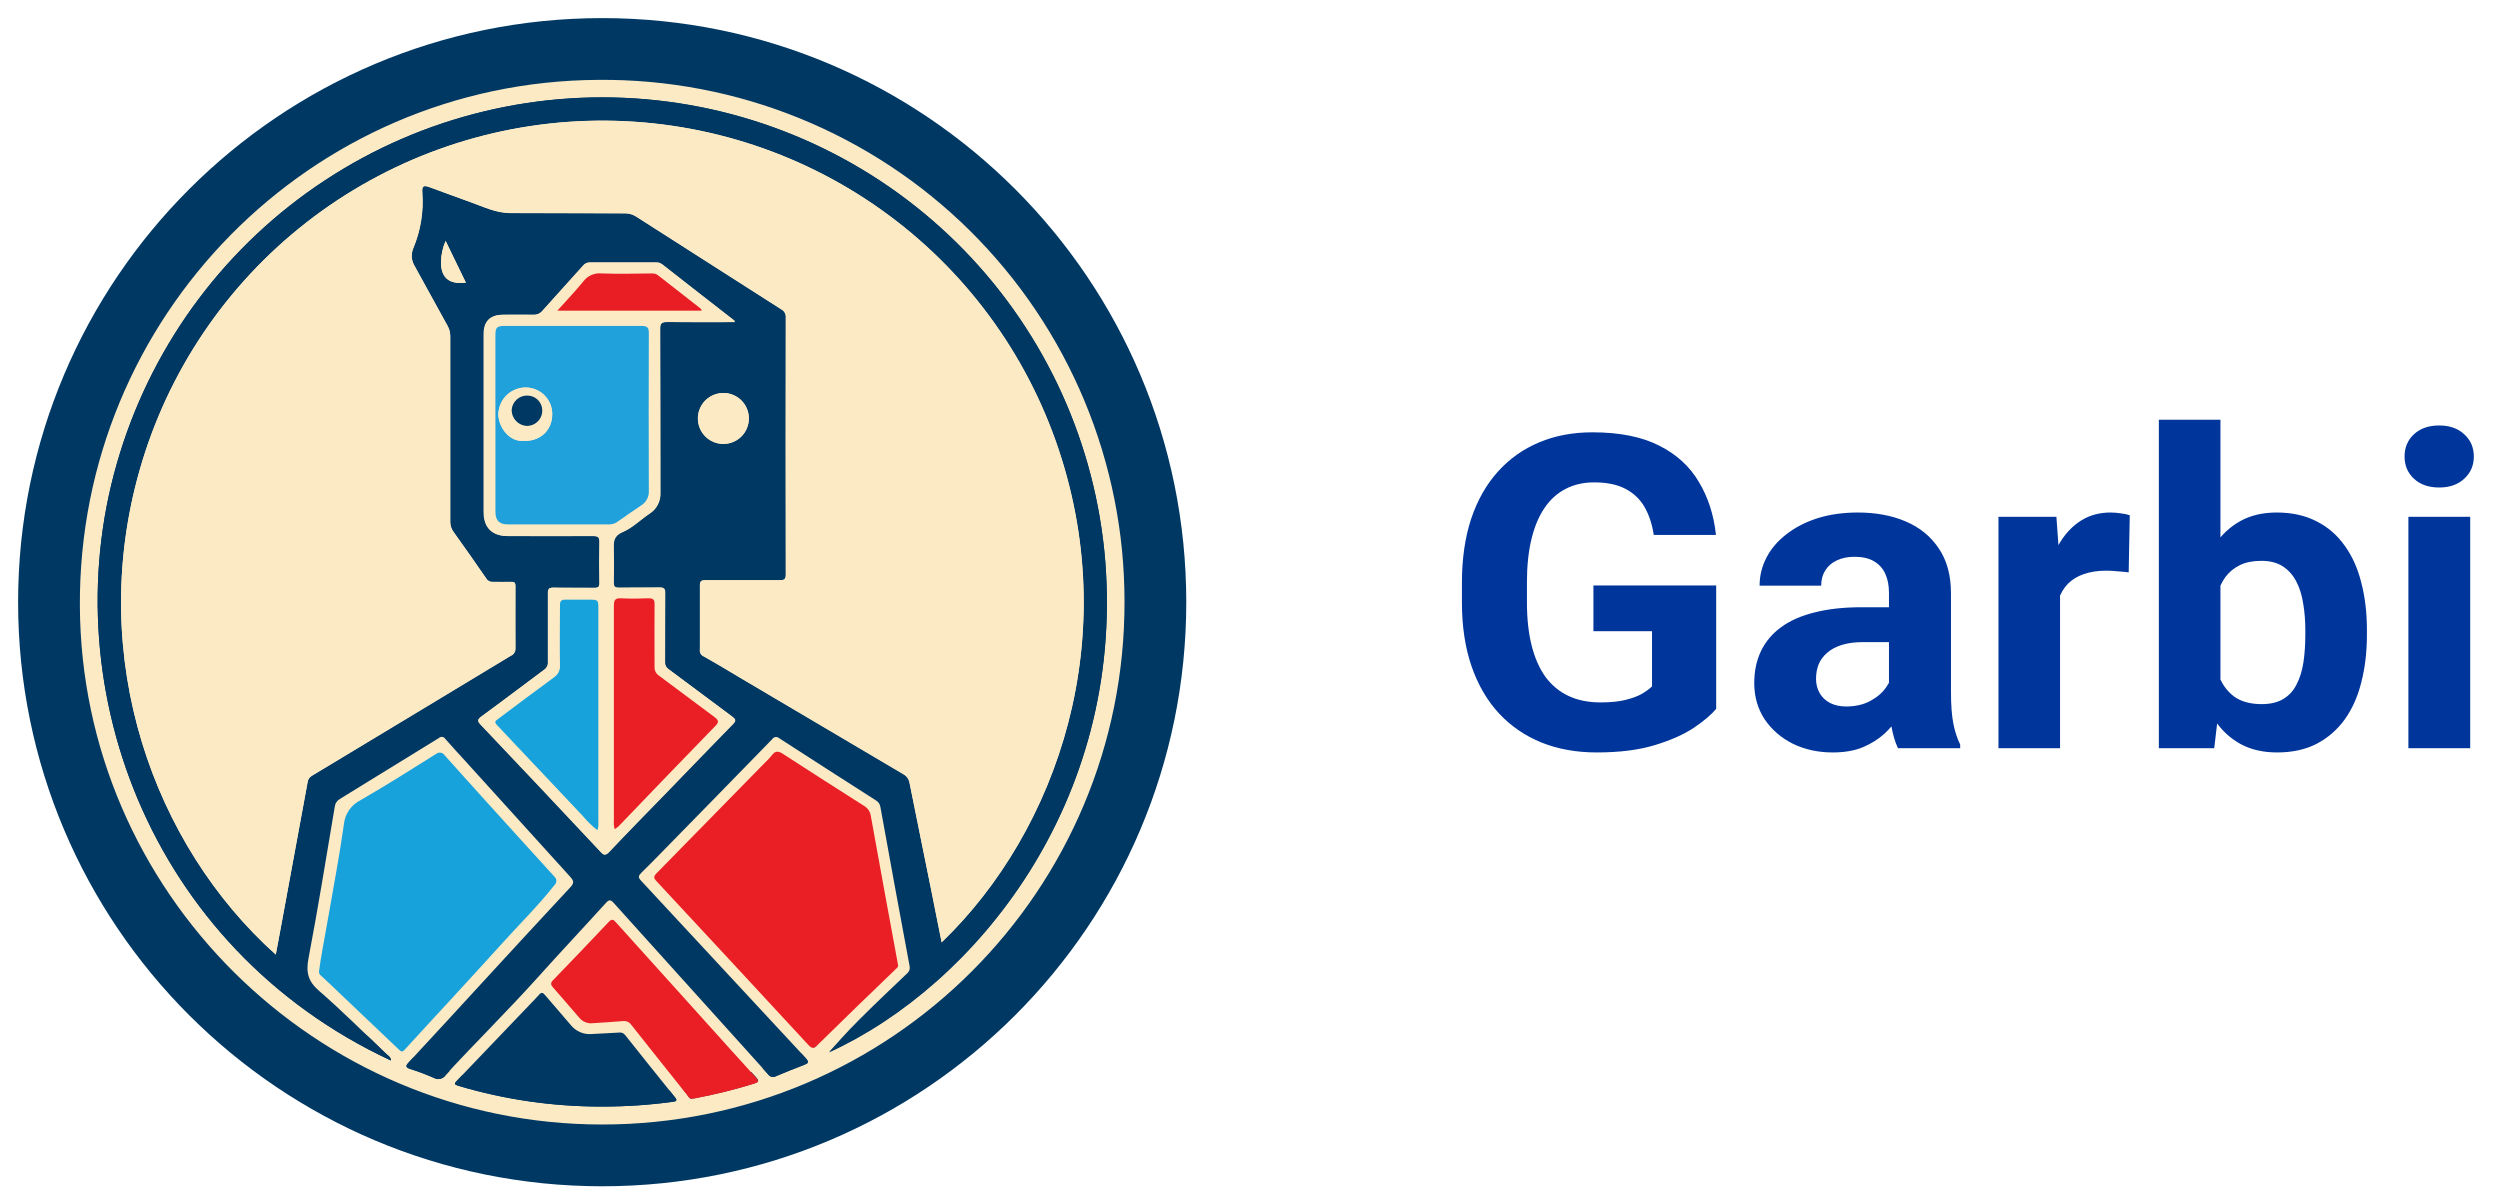 <svg width="137" height="66" viewBox="0 0 137 66" fill="none" xmlns="http://www.w3.org/2000/svg">
<path d="M33 62.508C49.297 62.508 62.508 49.297 62.508 33C62.508 16.703 49.297 3.492 33 3.492C16.703 3.492 3.492 16.703 3.492 33C3.492 49.297 16.703 62.508 33 62.508Z" fill="#FCEAC5" stroke="#003864" stroke-width="5" stroke-miterlimit="10"/>
<path d="M61.623 32.959C61.66 48.779 48.836 61.623 32.994 61.623C17.284 61.623 4.444 48.836 4.377 33.189C4.3 17.373 17.003 4.46 32.789 4.377C36.564 4.343 40.309 5.056 43.806 6.477C47.303 7.898 50.485 9.998 53.166 12.656C55.847 15.314 57.974 18.476 59.426 21.961C60.878 25.446 61.624 29.184 61.623 32.959ZM21.421 58.115C21.421 57.929 21.277 57.856 21.177 57.761C19.953 56.599 18.761 55.401 17.487 54.295C16.885 53.772 16.765 53.284 16.912 52.515C17.439 49.761 17.88 46.983 18.35 44.213C18.36 44.125 18.391 44.041 18.44 43.967C18.488 43.893 18.554 43.832 18.631 43.788C20.445 42.683 22.256 41.568 24.065 40.444C24.089 40.421 24.119 40.404 24.151 40.394C24.183 40.384 24.216 40.382 24.249 40.387C24.282 40.392 24.314 40.404 24.342 40.423C24.369 40.441 24.392 40.466 24.409 40.495C24.775 40.912 25.153 41.319 25.527 41.731C27.427 43.829 29.328 45.927 31.232 48.026C31.405 48.222 31.523 48.342 31.273 48.616C29.715 50.274 28.182 51.96 26.64 53.628C25.229 55.155 23.816 56.685 22.401 58.22C22.224 58.416 22.226 58.491 22.481 58.578C22.918 58.719 23.348 58.883 23.768 59.068C23.875 59.132 24.003 59.152 24.125 59.124C24.247 59.097 24.353 59.024 24.423 58.92C26.095 57.104 27.856 55.379 29.504 53.538C30.726 52.176 31.979 50.847 33.205 49.493C33.378 49.297 33.454 49.287 33.632 49.493C36.447 52.624 39.267 55.751 42.09 58.875C42.138 58.944 42.209 58.993 42.291 59.012C42.373 59.031 42.458 59.018 42.531 58.977C43.033 58.767 43.534 58.558 44.044 58.369C44.3 58.275 44.359 58.216 44.14 57.976C41.132 54.746 38.129 51.512 35.133 48.274C34.961 48.091 34.989 47.994 35.15 47.837C35.565 47.443 35.965 47.02 36.37 46.609C38.357 44.575 40.342 42.542 42.327 40.511C42.346 40.481 42.373 40.455 42.404 40.436C42.435 40.417 42.469 40.405 42.505 40.401C42.541 40.397 42.578 40.401 42.612 40.412C42.647 40.424 42.678 40.443 42.704 40.468C44.463 41.605 46.224 42.736 47.988 43.863C48.057 43.901 48.116 43.954 48.161 44.018C48.206 44.082 48.236 44.156 48.248 44.233C48.773 47.143 49.306 50.052 49.849 52.959C49.867 53.03 49.865 53.104 49.844 53.173C49.822 53.243 49.782 53.305 49.727 53.353C48.822 54.215 47.911 55.074 47.03 55.959C46.414 56.579 45.84 57.238 45.441 57.671C53.431 54.012 61.611 44.001 60.571 30.759C60.052 24.352 57.317 18.324 52.836 13.714C48.355 9.104 42.408 6.199 36.018 5.498C29.627 4.797 23.192 6.344 17.818 9.873C12.445 13.402 8.468 18.693 6.572 24.836C2.707 37.251 8.115 51.925 21.421 58.115ZM17.487 53.245C17.486 53.288 17.495 53.33 17.515 53.368C17.534 53.407 17.562 53.44 17.597 53.465C17.74 53.591 17.878 53.725 18.018 53.858C19.308 55.085 20.597 56.31 21.885 57.535C22.003 57.647 22.07 57.634 22.171 57.523C23.012 56.607 23.862 55.694 24.704 54.769C25.627 53.768 26.549 52.769 27.458 51.758C28.442 50.675 29.477 49.653 30.38 48.504C30.414 48.474 30.441 48.438 30.46 48.398C30.479 48.357 30.488 48.312 30.488 48.268C30.488 48.223 30.479 48.178 30.46 48.138C30.441 48.097 30.414 48.061 30.38 48.032C29.825 47.428 29.273 46.822 28.725 46.212C27.273 44.608 25.824 43.003 24.376 41.396C24.352 41.356 24.319 41.321 24.28 41.294C24.241 41.267 24.197 41.25 24.151 41.242C24.104 41.234 24.056 41.237 24.011 41.25C23.966 41.262 23.924 41.285 23.888 41.316C22.525 42.167 21.167 43.031 19.776 43.834C19.519 43.958 19.298 44.146 19.135 44.38C18.972 44.615 18.872 44.887 18.844 45.171C18.6 46.869 18.277 48.541 17.986 50.213C17.884 50.803 17.768 51.405 17.666 52.003C17.595 52.42 17.54 52.834 17.479 53.245H17.487ZM49.222 52.893C49.222 52.84 49.208 52.808 49.202 52.776C48.709 50.088 48.218 47.4 47.728 44.711C47.713 44.596 47.671 44.487 47.606 44.392C47.541 44.296 47.455 44.217 47.355 44.16C45.877 43.222 44.404 42.281 42.932 41.325C42.675 41.156 42.496 41.129 42.301 41.394C42.18 41.543 42.049 41.683 41.907 41.813C39.94 43.828 37.967 45.841 35.988 47.855C35.849 47.996 35.791 48.089 35.965 48.268C38.748 51.258 41.527 54.255 44.302 57.258C44.483 57.455 44.583 57.488 44.793 57.281C46.218 55.883 47.656 54.498 49.09 53.111C49.151 53.044 49.23 52.987 49.214 52.893H49.222ZM37.906 60.207L38.062 60.183C39.165 59.977 40.255 59.707 41.327 59.375C41.55 59.306 41.636 59.253 41.428 59.026C40.458 57.974 39.51 56.904 38.551 55.843C36.954 54.074 35.358 52.304 33.763 50.532C33.618 50.369 33.527 50.335 33.37 50.506C32.357 51.579 31.339 52.645 30.315 53.703C30.165 53.858 30.181 53.953 30.315 54.096C30.803 54.649 31.281 55.21 31.761 55.767C31.85 55.873 31.965 55.956 32.095 56.007C32.225 56.058 32.366 56.075 32.504 56.058C33.047 56.017 33.592 55.993 34.135 55.944C34.228 55.93 34.323 55.943 34.409 55.982C34.494 56.022 34.567 56.085 34.617 56.164C35.622 57.439 36.637 58.704 37.648 59.973C37.723 60.091 37.792 60.228 37.906 60.207ZM32.967 60.639C34.271 60.642 35.573 60.556 36.866 60.38C37.086 60.35 37.123 60.301 36.978 60.12C36.068 58.99 35.16 57.856 34.255 56.719C34.217 56.669 34.166 56.629 34.107 56.606C34.049 56.582 33.985 56.575 33.923 56.585C33.421 56.615 32.919 56.636 32.418 56.666C32.198 56.683 31.978 56.646 31.777 56.557C31.576 56.468 31.4 56.33 31.265 56.156C30.803 55.609 30.328 55.074 29.866 54.527C29.75 54.388 29.669 54.366 29.542 54.512C29.38 54.697 29.205 54.87 29.036 55.047C27.709 56.435 26.38 57.824 25.049 59.213C24.887 59.38 24.879 59.432 25.129 59.506C27.673 60.262 30.313 60.644 32.967 60.639Z" fill="#FCEAC5"/>
<path d="M21.421 58.115C8.115 51.925 2.707 37.251 6.572 24.836C8.469 18.696 12.444 13.408 17.814 9.88C23.185 6.352 29.617 4.804 36.005 5.502C42.393 6.2 48.339 9.101 52.821 13.706C57.303 18.311 60.042 24.333 60.566 30.738C61.607 43.979 53.428 53.99 45.437 57.649C45.83 57.217 46.41 56.557 47.026 55.938C47.907 55.053 48.818 54.193 49.723 53.331C49.778 53.283 49.818 53.221 49.84 53.152C49.861 53.082 49.863 53.008 49.845 52.938C49.304 50.037 48.77 47.131 48.246 44.221C48.234 44.144 48.204 44.07 48.159 44.006C48.114 43.942 48.055 43.889 47.986 43.851C46.221 42.725 44.46 41.593 42.702 40.456C42.676 40.431 42.645 40.412 42.61 40.401C42.576 40.389 42.539 40.385 42.503 40.389C42.467 40.393 42.433 40.405 42.402 40.424C42.371 40.443 42.344 40.469 42.325 40.499C40.342 42.537 38.356 44.57 36.368 46.597C35.963 47.009 35.563 47.426 35.148 47.825C34.987 47.982 34.952 48.079 35.13 48.262C38.136 51.495 41.139 54.729 44.138 57.964C44.357 58.2 44.298 58.259 44.042 58.358C43.532 58.554 43.031 58.751 42.529 58.965C42.456 59.007 42.37 59.019 42.289 59C42.207 58.981 42.136 58.932 42.089 58.863C39.272 55.733 36.452 52.605 33.63 49.481C33.452 49.285 33.376 49.298 33.203 49.481C31.977 50.835 30.724 52.165 29.502 53.526C27.854 55.361 26.093 57.093 24.421 58.908C24.351 59.012 24.245 59.085 24.123 59.113C24.001 59.14 23.873 59.12 23.766 59.056C23.344 58.875 22.913 58.715 22.475 58.578C22.22 58.491 22.218 58.411 22.395 58.22C23.812 56.693 25.225 55.161 26.632 53.624C28.174 51.95 29.707 50.28 31.265 48.612C31.515 48.346 31.397 48.218 31.224 48.022C29.322 45.923 27.42 43.825 25.519 41.727C25.145 41.316 24.767 40.908 24.401 40.491C24.385 40.462 24.361 40.438 24.334 40.419C24.306 40.4 24.275 40.388 24.241 40.383C24.208 40.378 24.175 40.38 24.143 40.39C24.111 40.4 24.081 40.417 24.057 40.44C22.25 41.557 20.439 42.672 18.624 43.784C18.546 43.828 18.48 43.89 18.432 43.965C18.383 44.039 18.353 44.125 18.344 44.213C17.874 46.983 17.433 49.757 16.906 52.515C16.759 53.284 16.879 53.772 17.481 54.295C18.755 55.401 19.948 56.599 21.171 57.761C21.277 57.856 21.427 57.929 21.421 58.115ZM15.112 52.31C15.21 51.785 15.309 51.293 15.395 50.801C15.883 48.155 16.369 45.508 16.851 42.862C16.858 42.789 16.883 42.718 16.922 42.656C16.962 42.594 17.016 42.543 17.079 42.506C19.112 41.285 21.145 40.059 23.178 38.829L27.98 35.929C28.058 35.898 28.125 35.843 28.172 35.773C28.218 35.703 28.243 35.62 28.241 35.536C28.23 34.393 28.232 33.248 28.241 32.103C28.241 31.938 28.196 31.875 28.027 31.881C27.685 31.893 27.34 31.881 27 31.881C26.927 31.887 26.853 31.872 26.788 31.837C26.724 31.802 26.671 31.749 26.636 31.684C26.058 30.838 25.473 29.996 24.866 29.164C24.735 28.995 24.665 28.787 24.669 28.574C24.669 25.194 24.669 21.814 24.669 18.435C24.674 18.234 24.625 18.035 24.527 17.858C23.919 16.765 23.323 15.667 22.719 14.573C22.629 14.427 22.574 14.262 22.561 14.091C22.548 13.919 22.577 13.748 22.645 13.59C23.047 12.63 23.216 11.589 23.138 10.552C23.113 10.175 23.193 10.125 23.552 10.253C24.285 10.515 25.011 10.798 25.747 11.056C26.483 11.313 27.159 11.664 27.952 11.664C30.049 11.664 32.146 11.678 34.247 11.681C34.461 11.679 34.67 11.739 34.849 11.854C37.51 13.558 40.17 15.257 42.828 16.952C42.906 16.994 42.97 17.058 43.013 17.137C43.055 17.215 43.074 17.304 43.066 17.392C43.058 22.089 43.058 26.784 43.066 31.477C43.066 31.737 42.987 31.792 42.746 31.79C41.388 31.79 40.029 31.79 38.672 31.79C38.439 31.79 38.357 31.839 38.359 32.091C38.372 33.256 38.359 34.422 38.359 35.587C38.346 35.659 38.357 35.733 38.39 35.798C38.422 35.863 38.475 35.916 38.54 35.949C39.199 36.323 39.848 36.714 40.507 37.102C43.504 38.876 46.5 40.647 49.497 42.413C49.59 42.462 49.67 42.531 49.731 42.616C49.792 42.701 49.833 42.8 49.849 42.903C50.233 44.851 50.636 46.798 51.029 48.744C51.226 49.702 51.413 50.66 51.608 51.636C57.978 45.5 61.651 34.851 57.852 24.148C55.981 18.881 52.485 14.345 47.868 11.194C43.251 8.044 37.753 6.443 32.166 6.622C26.58 6.801 21.195 8.751 16.79 12.191C12.384 15.63 9.186 20.381 7.656 25.757C4.706 36.104 8.443 46.336 15.112 52.31ZM40.265 17.65C40.237 17.589 40.235 17.577 40.227 17.571C38.908 16.543 37.588 15.514 36.267 14.483C36.173 14.412 36.057 14.377 35.939 14.384C34.731 14.384 33.523 14.384 32.313 14.384C32.245 14.381 32.177 14.394 32.115 14.422C32.053 14.45 31.998 14.492 31.955 14.546C31.216 15.374 30.464 16.192 29.727 17.022C29.664 17.1 29.584 17.162 29.492 17.201C29.401 17.241 29.301 17.258 29.201 17.251C28.656 17.237 28.111 17.251 27.565 17.251C26.852 17.251 26.498 17.605 26.498 18.311C26.498 21.561 26.498 24.811 26.498 28.062C26.498 28.922 26.965 29.378 27.834 29.378C29.396 29.378 30.956 29.378 32.518 29.378C32.77 29.378 32.845 29.445 32.841 29.701C32.823 30.449 32.827 31.198 32.841 31.946C32.841 32.16 32.774 32.219 32.565 32.215C31.816 32.205 31.068 32.215 30.319 32.205C30.073 32.205 30.016 32.276 30.02 32.512C30.02 33.763 30.02 35.014 30.02 36.266C30.027 36.354 30.01 36.442 29.971 36.521C29.932 36.6 29.872 36.667 29.797 36.714C28.654 37.558 27.527 38.424 26.378 39.26C26.131 39.441 26.158 39.529 26.349 39.73C28.542 42.037 30.726 44.351 32.902 46.672C33.079 46.869 33.169 46.887 33.362 46.686C34.407 45.586 35.469 44.502 36.525 43.413C37.737 42.161 38.945 40.906 40.163 39.663C40.336 39.488 40.3 39.411 40.121 39.27C38.953 38.406 37.794 37.529 36.626 36.665C36.561 36.623 36.508 36.564 36.474 36.495C36.439 36.426 36.424 36.349 36.429 36.272C36.429 35.011 36.429 33.748 36.439 32.487C36.439 32.239 36.368 32.186 36.132 32.19C35.394 32.205 34.656 32.19 33.919 32.201C33.673 32.201 33.61 32.129 33.618 31.893C33.633 31.283 33.635 30.673 33.618 30.063C33.618 29.67 33.618 29.363 34.098 29.152C34.635 28.922 35.081 28.477 35.575 28.145C35.77 28.023 35.929 27.85 36.035 27.646C36.141 27.441 36.19 27.212 36.177 26.982C36.177 23.998 36.177 21.014 36.165 18.032C36.165 17.701 36.248 17.638 36.559 17.638C37.796 17.662 39.014 17.65 40.265 17.65ZM39.632 21.535C39.356 21.538 39.087 21.622 38.859 21.777C38.632 21.932 38.455 22.151 38.351 22.406C38.247 22.662 38.222 22.942 38.277 23.212C38.332 23.482 38.466 23.73 38.662 23.924C38.857 24.118 39.106 24.25 39.377 24.302C39.647 24.355 39.927 24.327 40.181 24.221C40.436 24.116 40.653 23.937 40.806 23.708C40.96 23.479 41.042 23.209 41.042 22.934C41.043 22.749 41.007 22.566 40.936 22.395C40.865 22.224 40.761 22.069 40.63 21.939C40.499 21.809 40.343 21.706 40.171 21.637C40 21.567 39.816 21.533 39.632 21.535ZM25.529 15.49L24.419 13.202C24.265 13.561 24.18 13.946 24.169 14.337C24.153 15.207 24.602 15.604 25.529 15.49Z" fill="#003864"/>
<path d="M17.479 53.244C17.54 52.833 17.595 52.42 17.675 52.011C17.778 51.421 17.894 50.819 17.996 50.221C18.287 48.541 18.61 46.865 18.844 45.177C18.872 44.892 18.972 44.62 19.135 44.386C19.298 44.152 19.519 43.963 19.776 43.839C21.167 43.036 22.53 42.173 23.888 41.321C23.924 41.29 23.966 41.268 24.011 41.255C24.056 41.242 24.104 41.24 24.151 41.248C24.197 41.255 24.241 41.273 24.28 41.3C24.319 41.326 24.352 41.361 24.376 41.402C25.818 43.011 27.268 44.616 28.725 46.217C29.273 46.825 29.825 47.431 30.38 48.037C30.414 48.066 30.441 48.102 30.46 48.143C30.479 48.184 30.488 48.228 30.488 48.273C30.488 48.318 30.479 48.362 30.46 48.403C30.441 48.444 30.414 48.48 30.38 48.509C29.477 49.658 28.434 50.673 27.458 51.763C26.546 52.774 25.623 53.773 24.704 54.775C23.862 55.691 23.012 56.604 22.171 57.529C22.07 57.639 22.003 57.653 21.885 57.541C20.599 56.313 19.309 55.087 18.018 53.864C17.878 53.732 17.74 53.598 17.597 53.471C17.56 53.446 17.529 53.412 17.509 53.373C17.488 53.333 17.478 53.289 17.479 53.244Z" fill="#18A2DC"/>
<path d="M49.214 52.893C49.236 52.987 49.151 53.044 49.082 53.111C47.648 54.488 46.21 55.883 44.786 57.281C44.575 57.488 44.475 57.453 44.294 57.258C41.52 54.256 38.741 51.259 35.957 48.268C35.79 48.089 35.841 47.996 35.98 47.855C37.957 45.843 39.93 43.829 41.9 41.813C42.041 41.683 42.172 41.543 42.293 41.394C42.49 41.119 42.667 41.156 42.925 41.325C44.392 42.281 45.875 43.222 47.347 44.16C47.447 44.217 47.533 44.296 47.598 44.392C47.663 44.487 47.705 44.596 47.721 44.711C48.205 47.4 48.696 50.088 49.194 52.776C49.2 52.808 49.204 52.84 49.214 52.893Z" fill="#EA1E25"/>
<path d="M37.906 60.206C37.792 60.228 37.723 60.09 37.639 59.986C36.628 58.717 35.612 57.452 34.607 56.177C34.557 56.098 34.484 56.035 34.399 55.996C34.313 55.957 34.218 55.943 34.125 55.957C33.582 56.006 33.037 56.03 32.495 56.071C32.356 56.089 32.215 56.071 32.086 56.02C31.956 55.969 31.841 55.887 31.751 55.78C31.271 55.223 30.793 54.663 30.305 54.11C30.175 53.962 30.159 53.868 30.305 53.716C31.329 52.658 32.348 51.592 33.36 50.52C33.523 50.346 33.614 50.382 33.754 50.545C35.344 52.316 36.94 54.086 38.542 55.857C39.5 56.917 40.448 57.987 41.418 59.04C41.626 59.266 41.54 59.319 41.317 59.388C40.245 59.72 39.155 59.99 38.052 60.196L37.906 60.206Z" fill="#EA1E25"/>
<path d="M32.965 60.639C30.312 60.643 27.672 60.261 25.129 59.506C24.879 59.431 24.887 59.38 25.049 59.213C26.38 57.828 27.709 56.439 29.036 55.046C29.205 54.869 29.38 54.696 29.542 54.511C29.668 54.366 29.75 54.387 29.866 54.527C30.328 55.074 30.803 55.609 31.265 56.156C31.4 56.33 31.576 56.467 31.777 56.556C31.978 56.645 32.198 56.683 32.418 56.665C32.919 56.636 33.421 56.614 33.923 56.585C33.985 56.575 34.049 56.582 34.107 56.605C34.166 56.629 34.217 56.668 34.255 56.718C35.157 57.855 36.065 58.989 36.978 60.12C37.123 60.301 37.086 60.35 36.866 60.379C35.573 60.555 34.269 60.642 32.965 60.639Z" fill="#003864"/>
<path d="M15.112 52.31C8.443 46.336 4.706 36.104 7.649 25.765C9.178 20.389 12.376 15.638 16.782 12.199C21.188 8.759 26.572 6.809 32.159 6.63C37.745 6.451 43.244 8.052 47.861 11.202C52.477 14.353 55.974 18.889 57.844 24.155C61.643 34.859 57.97 45.508 51.6 51.643C51.403 50.66 51.207 49.71 51.022 48.752C50.628 46.806 50.235 44.858 49.841 42.911C49.825 42.807 49.785 42.709 49.723 42.624C49.662 42.539 49.582 42.47 49.489 42.421C46.49 40.651 43.493 38.88 40.499 37.11C39.846 36.716 39.197 36.323 38.532 35.957C38.467 35.924 38.415 35.871 38.382 35.806C38.35 35.74 38.339 35.667 38.351 35.595C38.351 34.43 38.351 33.264 38.351 32.099C38.351 31.847 38.431 31.796 38.664 31.798C40.021 31.798 41.38 31.798 42.738 31.798C42.98 31.798 43.058 31.745 43.058 31.485C43.05 26.792 43.05 22.096 43.058 17.4C43.066 17.311 43.047 17.223 43.005 17.144C42.963 17.066 42.898 17.002 42.82 16.959C40.169 15.26 37.514 13.563 34.857 11.87C34.678 11.755 34.468 11.695 34.255 11.697C32.158 11.697 30.061 11.681 27.96 11.68C27.173 11.68 26.475 11.323 25.755 11.072C25.035 10.82 24.293 10.531 23.559 10.269C23.201 10.141 23.121 10.19 23.146 10.568C23.224 11.605 23.055 12.646 22.652 13.605C22.585 13.763 22.556 13.935 22.569 14.106C22.582 14.278 22.637 14.443 22.727 14.589C23.331 15.683 23.927 16.78 24.535 17.874C24.633 18.05 24.682 18.249 24.677 18.451C24.677 21.83 24.677 25.21 24.677 28.59C24.673 28.803 24.743 29.011 24.873 29.18C25.464 30.012 26.054 30.854 26.644 31.7C26.678 31.765 26.732 31.818 26.796 31.853C26.861 31.888 26.935 31.903 27.008 31.896C27.348 31.885 27.692 31.896 28.035 31.896C28.204 31.896 28.251 31.954 28.249 32.119C28.249 33.264 28.249 34.409 28.249 35.552C28.25 35.636 28.226 35.719 28.18 35.789C28.133 35.859 28.066 35.914 27.988 35.945L23.186 38.845C21.155 40.072 19.123 41.298 17.087 42.521C17.024 42.559 16.97 42.61 16.93 42.672C16.891 42.734 16.866 42.804 16.859 42.877C16.374 45.515 15.885 48.157 15.393 50.803C15.305 51.293 15.21 51.787 15.112 52.31Z" fill="#FCEAC5"/>
<path d="M40.265 17.65C39.014 17.65 37.796 17.662 36.578 17.65C36.26 17.65 36.175 17.717 36.185 18.043C36.199 21.026 36.185 24.01 36.197 26.994C36.209 27.224 36.16 27.453 36.054 27.657C35.949 27.862 35.79 28.034 35.595 28.157C35.099 28.489 34.654 28.944 34.117 29.164C33.632 29.374 33.628 29.673 33.637 30.075C33.653 30.684 33.651 31.294 33.637 31.904C33.637 32.14 33.693 32.219 33.938 32.213C34.676 32.197 35.414 32.213 36.151 32.201C36.388 32.201 36.462 32.25 36.458 32.498C36.445 33.759 36.458 35.022 36.449 36.283C36.443 36.36 36.459 36.438 36.493 36.507C36.528 36.576 36.581 36.635 36.645 36.677C37.814 37.54 38.972 38.418 40.141 39.281C40.32 39.415 40.355 39.492 40.182 39.675C38.965 40.918 37.757 42.173 36.545 43.424C35.489 44.514 34.426 45.588 33.382 46.698C33.185 46.894 33.098 46.873 32.921 46.684C30.746 44.359 28.563 42.04 26.372 39.728C26.176 39.531 26.154 39.439 26.402 39.258C27.551 38.422 28.678 37.556 29.821 36.712C29.895 36.664 29.955 36.598 29.994 36.519C30.034 36.44 30.05 36.351 30.043 36.264C30.043 35.012 30.043 33.761 30.043 32.51C30.043 32.274 30.096 32.197 30.342 32.203C31.092 32.221 31.839 32.203 32.589 32.213C32.797 32.213 32.868 32.158 32.864 31.944C32.864 31.196 32.85 30.447 32.864 29.699C32.864 29.443 32.794 29.374 32.542 29.376C30.98 29.388 29.42 29.376 27.858 29.376C26.988 29.376 26.522 28.92 26.522 28.06C26.522 24.81 26.522 21.56 26.522 18.309C26.522 17.603 26.876 17.252 27.588 17.248C28.135 17.248 28.68 17.248 29.225 17.248C29.325 17.256 29.424 17.239 29.516 17.199C29.607 17.16 29.688 17.098 29.75 17.02C30.488 16.19 31.239 15.372 31.979 14.543C32.022 14.49 32.076 14.448 32.139 14.419C32.201 14.391 32.269 14.379 32.337 14.382C33.545 14.382 34.754 14.382 35.963 14.382C36.08 14.375 36.197 14.41 36.291 14.481C37.603 15.511 38.923 16.541 40.251 17.569C40.251 17.569 40.237 17.589 40.265 17.65ZM27.148 23.172C27.148 24.797 27.148 26.422 27.148 28.047C27.148 28.505 27.36 28.723 27.812 28.725C29.662 28.725 31.511 28.725 33.362 28.725C33.532 28.73 33.7 28.679 33.838 28.58C34.269 28.271 34.706 27.974 35.144 27.679C35.279 27.594 35.388 27.474 35.46 27.332C35.532 27.19 35.565 27.031 35.553 26.872C35.539 23.996 35.539 21.12 35.553 18.244C35.553 17.945 35.489 17.85 35.16 17.85C32.66 17.866 30.157 17.85 27.655 17.85C27.23 17.85 27.146 17.931 27.146 18.35L27.148 23.172ZM33.689 45.441C33.757 45.392 33.823 45.341 33.885 45.285C35.654 43.456 37.425 41.623 39.197 39.787C39.394 39.59 39.394 39.49 39.163 39.325C38.13 38.565 37.114 37.786 36.081 37.025C36.002 36.973 35.938 36.902 35.896 36.817C35.855 36.733 35.836 36.639 35.843 36.545C35.852 35.4 35.843 34.257 35.843 33.112C35.843 32.856 35.766 32.782 35.514 32.789C35.013 32.807 34.509 32.813 34.007 32.789C33.696 32.774 33.614 32.874 33.614 33.183C33.624 37.117 33.624 41.052 33.614 44.986C33.605 45.141 33.631 45.296 33.689 45.441ZM32.742 45.482C32.792 45.349 32.812 45.206 32.799 45.065C32.799 42.67 32.799 40.276 32.799 37.883C32.799 36.355 32.799 34.826 32.799 33.297C32.799 32.88 32.76 32.844 32.333 32.844C31.906 32.844 31.436 32.844 30.988 32.844C30.791 32.844 30.696 32.911 30.696 33.122C30.696 34.222 30.683 35.323 30.696 36.425C30.709 36.56 30.683 36.696 30.623 36.818C30.562 36.939 30.469 37.041 30.354 37.113C29.329 37.859 28.32 38.624 27.305 39.382C27.185 39.472 27.067 39.529 27.242 39.712C28.816 41.364 30.368 43.033 31.938 44.687C32.174 44.984 32.441 45.254 32.736 45.492L32.742 45.482ZM38.447 17.026C38.447 16.93 38.382 16.906 38.337 16.871C37.583 16.277 36.828 15.687 36.071 15.1C35.977 15.029 35.86 14.993 35.742 15C34.822 15 33.901 15.025 32.988 15C32.796 14.978 32.601 15.008 32.423 15.085C32.245 15.162 32.091 15.285 31.975 15.441C31.544 15.98 31.06 16.475 30.553 17.042L38.447 17.026Z" fill="#FCEAC5"/>
<path d="M39.632 21.535C39.907 21.534 40.177 21.615 40.407 21.768C40.637 21.92 40.816 22.137 40.923 22.391C41.03 22.645 41.059 22.925 41.007 23.196C40.955 23.467 40.824 23.716 40.63 23.913C40.436 24.109 40.189 24.244 39.919 24.299C39.649 24.355 39.368 24.33 39.113 24.227C38.857 24.124 38.638 23.947 38.482 23.72C38.327 23.492 38.242 23.223 38.239 22.948C38.237 22.763 38.272 22.58 38.341 22.41C38.41 22.239 38.512 22.083 38.641 21.952C38.771 21.82 38.925 21.716 39.095 21.645C39.265 21.573 39.447 21.536 39.632 21.535Z" fill="#FCEAC5"/>
<path d="M25.529 15.489C24.602 15.604 24.151 15.206 24.169 14.337C24.18 13.946 24.265 13.561 24.419 13.202L25.529 15.489Z" fill="#FCEAC5"/>
<path d="M27.148 23.172V18.362C27.148 17.943 27.232 17.862 27.657 17.862C30.159 17.862 32.662 17.862 35.162 17.862C35.483 17.862 35.556 17.959 35.556 18.256C35.546 21.132 35.546 24.008 35.556 26.884C35.566 27.043 35.534 27.202 35.462 27.344C35.39 27.486 35.281 27.606 35.146 27.691C34.708 27.986 34.271 28.281 33.84 28.591C33.702 28.691 33.534 28.742 33.364 28.737C31.513 28.737 29.664 28.737 27.814 28.737C27.362 28.737 27.15 28.517 27.15 28.058C27.15 26.433 27.15 24.808 27.15 23.184L27.148 23.172ZM28.686 24.155C29.55 24.197 30.195 23.64 30.26 22.828C30.279 22.628 30.256 22.427 30.194 22.236C30.132 22.046 30.031 21.87 29.897 21.721C29.764 21.571 29.601 21.451 29.419 21.367C29.237 21.283 29.04 21.238 28.839 21.234C28.453 21.226 28.078 21.369 27.794 21.631C27.51 21.894 27.339 22.256 27.317 22.643C27.277 23.317 27.85 24.218 28.686 24.159V24.155Z" fill="#21A1DC"/>
<path d="M33.688 45.44C33.64 45.293 33.624 45.138 33.641 44.984C33.641 41.05 33.641 37.115 33.641 33.181C33.641 32.872 33.724 32.772 34.035 32.787C34.536 32.813 35.04 32.807 35.542 32.787C35.793 32.787 35.874 32.854 35.87 33.11C35.858 34.255 35.87 35.398 35.87 36.543C35.864 36.637 35.882 36.731 35.924 36.815C35.966 36.899 36.029 36.971 36.108 37.023C37.141 37.784 38.158 38.563 39.191 39.322C39.393 39.492 39.393 39.59 39.197 39.787C37.421 41.616 35.651 43.452 33.885 45.295C33.822 45.347 33.757 45.395 33.688 45.44Z" fill="#EA1E25"/>
<path d="M32.736 45.492C32.439 45.26 32.168 44.996 31.928 44.705C30.354 43.05 28.802 41.382 27.232 39.73C27.057 39.547 27.175 39.489 27.295 39.399C28.31 38.642 29.319 37.876 30.344 37.131C30.459 37.059 30.552 36.956 30.613 36.835C30.673 36.713 30.699 36.578 30.687 36.442C30.665 35.341 30.687 34.239 30.687 33.139C30.687 32.929 30.773 32.858 30.978 32.862C31.426 32.862 31.875 32.862 32.323 32.862C32.772 32.862 32.789 32.897 32.789 33.314C32.789 34.844 32.789 36.372 32.789 37.9C32.789 40.295 32.789 42.689 32.789 45.082C32.802 45.221 32.784 45.361 32.736 45.492Z" fill="#18A2DC"/>
<path d="M38.445 17.026H30.541C31.049 16.459 31.525 15.964 31.963 15.425C32.079 15.269 32.233 15.146 32.411 15.069C32.589 14.992 32.784 14.962 32.976 14.984C33.895 15.017 34.816 14.996 35.73 14.984C35.849 14.977 35.965 15.013 36.059 15.084C36.815 15.677 37.57 16.267 38.325 16.855C38.38 16.906 38.453 16.93 38.445 17.026Z" fill="#E91E25"/>
<path d="M28.686 24.159C27.85 24.218 27.277 23.317 27.309 22.647C27.331 22.261 27.502 21.898 27.786 21.635C28.07 21.373 28.445 21.23 28.831 21.238C29.032 21.242 29.229 21.287 29.411 21.371C29.593 21.455 29.756 21.575 29.889 21.725C30.023 21.875 30.124 22.05 30.186 22.24C30.248 22.431 30.271 22.632 30.252 22.831C30.195 23.644 29.557 24.201 28.686 24.159ZM28.902 21.677C28.681 21.671 28.467 21.752 28.305 21.903C28.144 22.054 28.048 22.262 28.039 22.483C28.042 22.704 28.129 22.915 28.282 23.074C28.435 23.233 28.643 23.329 28.863 23.341C28.975 23.342 29.086 23.321 29.19 23.279C29.294 23.237 29.389 23.174 29.468 23.095C29.548 23.016 29.611 22.922 29.653 22.818C29.696 22.715 29.718 22.603 29.717 22.491C29.716 22.276 29.63 22.069 29.477 21.916C29.325 21.764 29.118 21.678 28.902 21.677Z" fill="#FCEAC5"/>
<path d="M28.902 21.677C29.118 21.678 29.325 21.764 29.477 21.916C29.63 22.069 29.716 22.275 29.717 22.491C29.718 22.603 29.696 22.714 29.653 22.818C29.611 22.922 29.548 23.016 29.468 23.095C29.389 23.174 29.294 23.237 29.19 23.279C29.086 23.321 28.975 23.342 28.863 23.341C28.641 23.328 28.433 23.232 28.28 23.071C28.127 22.91 28.04 22.697 28.039 22.475C28.05 22.256 28.146 22.049 28.308 21.9C28.469 21.751 28.683 21.671 28.902 21.677Z" fill="#003864"/>
<path d="M94.047 32.082V38.844C93.781 39.164 93.371 39.512 92.816 39.887C92.262 40.254 91.547 40.57 90.672 40.836C89.797 41.102 88.738 41.234 87.496 41.234C86.394 41.234 85.391 41.055 84.484 40.695C83.578 40.328 82.797 39.793 82.141 39.09C81.492 38.387 80.992 37.527 80.641 36.512C80.289 35.488 80.113 34.32 80.113 33.008V31.941C80.113 30.629 80.281 29.461 80.617 28.438C80.961 27.414 81.449 26.551 82.082 25.848C82.715 25.145 83.469 24.609 84.344 24.242C85.219 23.875 86.191 23.691 87.262 23.691C88.746 23.691 89.965 23.934 90.918 24.418C91.871 24.895 92.598 25.559 93.098 26.41C93.606 27.254 93.918 28.223 94.035 29.316H90.625C90.539 28.738 90.375 28.234 90.133 27.805C89.891 27.375 89.543 27.039 89.09 26.797C88.644 26.555 88.066 26.434 87.356 26.434C86.769 26.434 86.246 26.555 85.785 26.797C85.332 27.031 84.949 27.379 84.637 27.84C84.324 28.301 84.086 28.871 83.922 29.551C83.758 30.23 83.676 31.02 83.676 31.918V33.008C83.676 33.898 83.762 34.688 83.934 35.375C84.106 36.055 84.359 36.629 84.695 37.098C85.039 37.559 85.461 37.906 85.961 38.141C86.461 38.375 87.043 38.492 87.707 38.492C88.262 38.492 88.723 38.445 89.09 38.352C89.465 38.258 89.766 38.145 89.992 38.012C90.227 37.871 90.406 37.738 90.531 37.613V34.59H87.32V32.082H94.047ZM103.516 38.141V32.492C103.516 32.086 103.449 31.738 103.316 31.449C103.184 31.152 102.977 30.922 102.695 30.758C102.422 30.594 102.066 30.512 101.629 30.512C101.254 30.512 100.93 30.578 100.656 30.711C100.383 30.836 100.172 31.02 100.023 31.262C99.875 31.496 99.801 31.773 99.801 32.094H96.426C96.426 31.555 96.551 31.043 96.801 30.559C97.051 30.074 97.414 29.648 97.891 29.281C98.367 28.906 98.934 28.613 99.59 28.402C100.254 28.191 100.996 28.086 101.816 28.086C102.801 28.086 103.676 28.25 104.441 28.578C105.207 28.906 105.809 29.398 106.246 30.055C106.691 30.711 106.914 31.531 106.914 32.516V37.941C106.914 38.637 106.957 39.207 107.043 39.652C107.129 40.09 107.254 40.473 107.418 40.801V41H104.008C103.844 40.656 103.719 40.227 103.633 39.711C103.555 39.188 103.516 38.664 103.516 38.141ZM103.961 33.277L103.984 35.188H102.098C101.652 35.188 101.266 35.238 100.938 35.34C100.609 35.441 100.34 35.586 100.129 35.773C99.918 35.953 99.762 36.164 99.66 36.406C99.566 36.648 99.519 36.914 99.519 37.203C99.519 37.492 99.586 37.754 99.719 37.988C99.852 38.215 100.043 38.395 100.293 38.527C100.543 38.652 100.836 38.715 101.172 38.715C101.68 38.715 102.121 38.613 102.496 38.41C102.871 38.207 103.16 37.957 103.363 37.66C103.574 37.363 103.684 37.082 103.691 36.816L104.582 38.246C104.457 38.566 104.285 38.898 104.066 39.242C103.855 39.586 103.586 39.91 103.258 40.215C102.93 40.512 102.535 40.758 102.074 40.953C101.613 41.141 101.066 41.234 100.434 41.234C99.629 41.234 98.898 41.074 98.242 40.754C97.594 40.426 97.078 39.977 96.695 39.406C96.32 38.828 96.133 38.172 96.133 37.438C96.133 36.773 96.258 36.184 96.508 35.668C96.758 35.152 97.125 34.719 97.609 34.367C98.102 34.008 98.715 33.738 99.449 33.559C100.184 33.371 101.035 33.277 102.004 33.277H103.961ZM112.891 31.086V41H109.516V28.32H112.691L112.891 31.086ZM116.711 28.238L116.652 31.367C116.488 31.344 116.289 31.324 116.055 31.309C115.828 31.285 115.621 31.273 115.434 31.273C114.957 31.273 114.543 31.336 114.191 31.461C113.848 31.578 113.559 31.754 113.324 31.988C113.098 32.223 112.926 32.508 112.809 32.844C112.699 33.18 112.637 33.562 112.621 33.992L111.941 33.781C111.941 32.961 112.023 32.207 112.188 31.52C112.352 30.824 112.59 30.219 112.902 29.703C113.223 29.188 113.613 28.789 114.074 28.508C114.535 28.227 115.062 28.086 115.656 28.086C115.844 28.086 116.035 28.102 116.23 28.133C116.426 28.156 116.586 28.191 116.711 28.238ZM118.305 23H121.68V38.094L121.34 41H118.305V23ZM129.707 34.531V34.777C129.707 35.723 129.605 36.59 129.402 37.379C129.207 38.168 128.902 38.852 128.488 39.43C128.074 40 127.559 40.445 126.941 40.766C126.332 41.078 125.613 41.234 124.785 41.234C124.012 41.234 123.34 41.078 122.77 40.766C122.207 40.453 121.734 40.012 121.352 39.441C120.969 38.871 120.66 38.203 120.426 37.438C120.191 36.672 120.016 35.836 119.898 34.93V34.391C120.016 33.484 120.191 32.648 120.426 31.883C120.66 31.117 120.969 30.449 121.352 29.879C121.734 29.309 122.207 28.867 122.77 28.555C123.332 28.242 123.996 28.086 124.762 28.086C125.598 28.086 126.324 28.246 126.941 28.566C127.566 28.879 128.082 29.324 128.488 29.902C128.902 30.473 129.207 31.152 129.402 31.941C129.605 32.723 129.707 33.586 129.707 34.531ZM126.332 34.777V34.531C126.332 34.016 126.293 33.531 126.215 33.078C126.145 32.617 126.02 32.215 125.84 31.871C125.66 31.52 125.414 31.242 125.102 31.039C124.797 30.836 124.402 30.734 123.918 30.734C123.457 30.734 123.066 30.812 122.746 30.969C122.426 31.125 122.16 31.344 121.949 31.625C121.746 31.906 121.594 32.242 121.492 32.633C121.391 33.016 121.328 33.438 121.305 33.898V35.434C121.328 36.051 121.43 36.598 121.609 37.074C121.797 37.543 122.078 37.914 122.453 38.188C122.836 38.453 123.332 38.586 123.941 38.586C124.418 38.586 124.812 38.492 125.125 38.305C125.438 38.117 125.68 37.852 125.852 37.508C126.031 37.164 126.156 36.762 126.227 36.301C126.297 35.832 126.332 35.324 126.332 34.777ZM135.367 28.32V41H131.98V28.32H135.367ZM131.77 25.016C131.77 24.523 131.941 24.117 132.285 23.797C132.629 23.477 133.09 23.316 133.668 23.316C134.238 23.316 134.695 23.477 135.039 23.797C135.391 24.117 135.566 24.523 135.566 25.016C135.566 25.508 135.391 25.914 135.039 26.234C134.695 26.555 134.238 26.715 133.668 26.715C133.09 26.715 132.629 26.555 132.285 26.234C131.941 25.914 131.77 25.508 131.77 25.016Z" fill="#00359C"/>
</svg>

